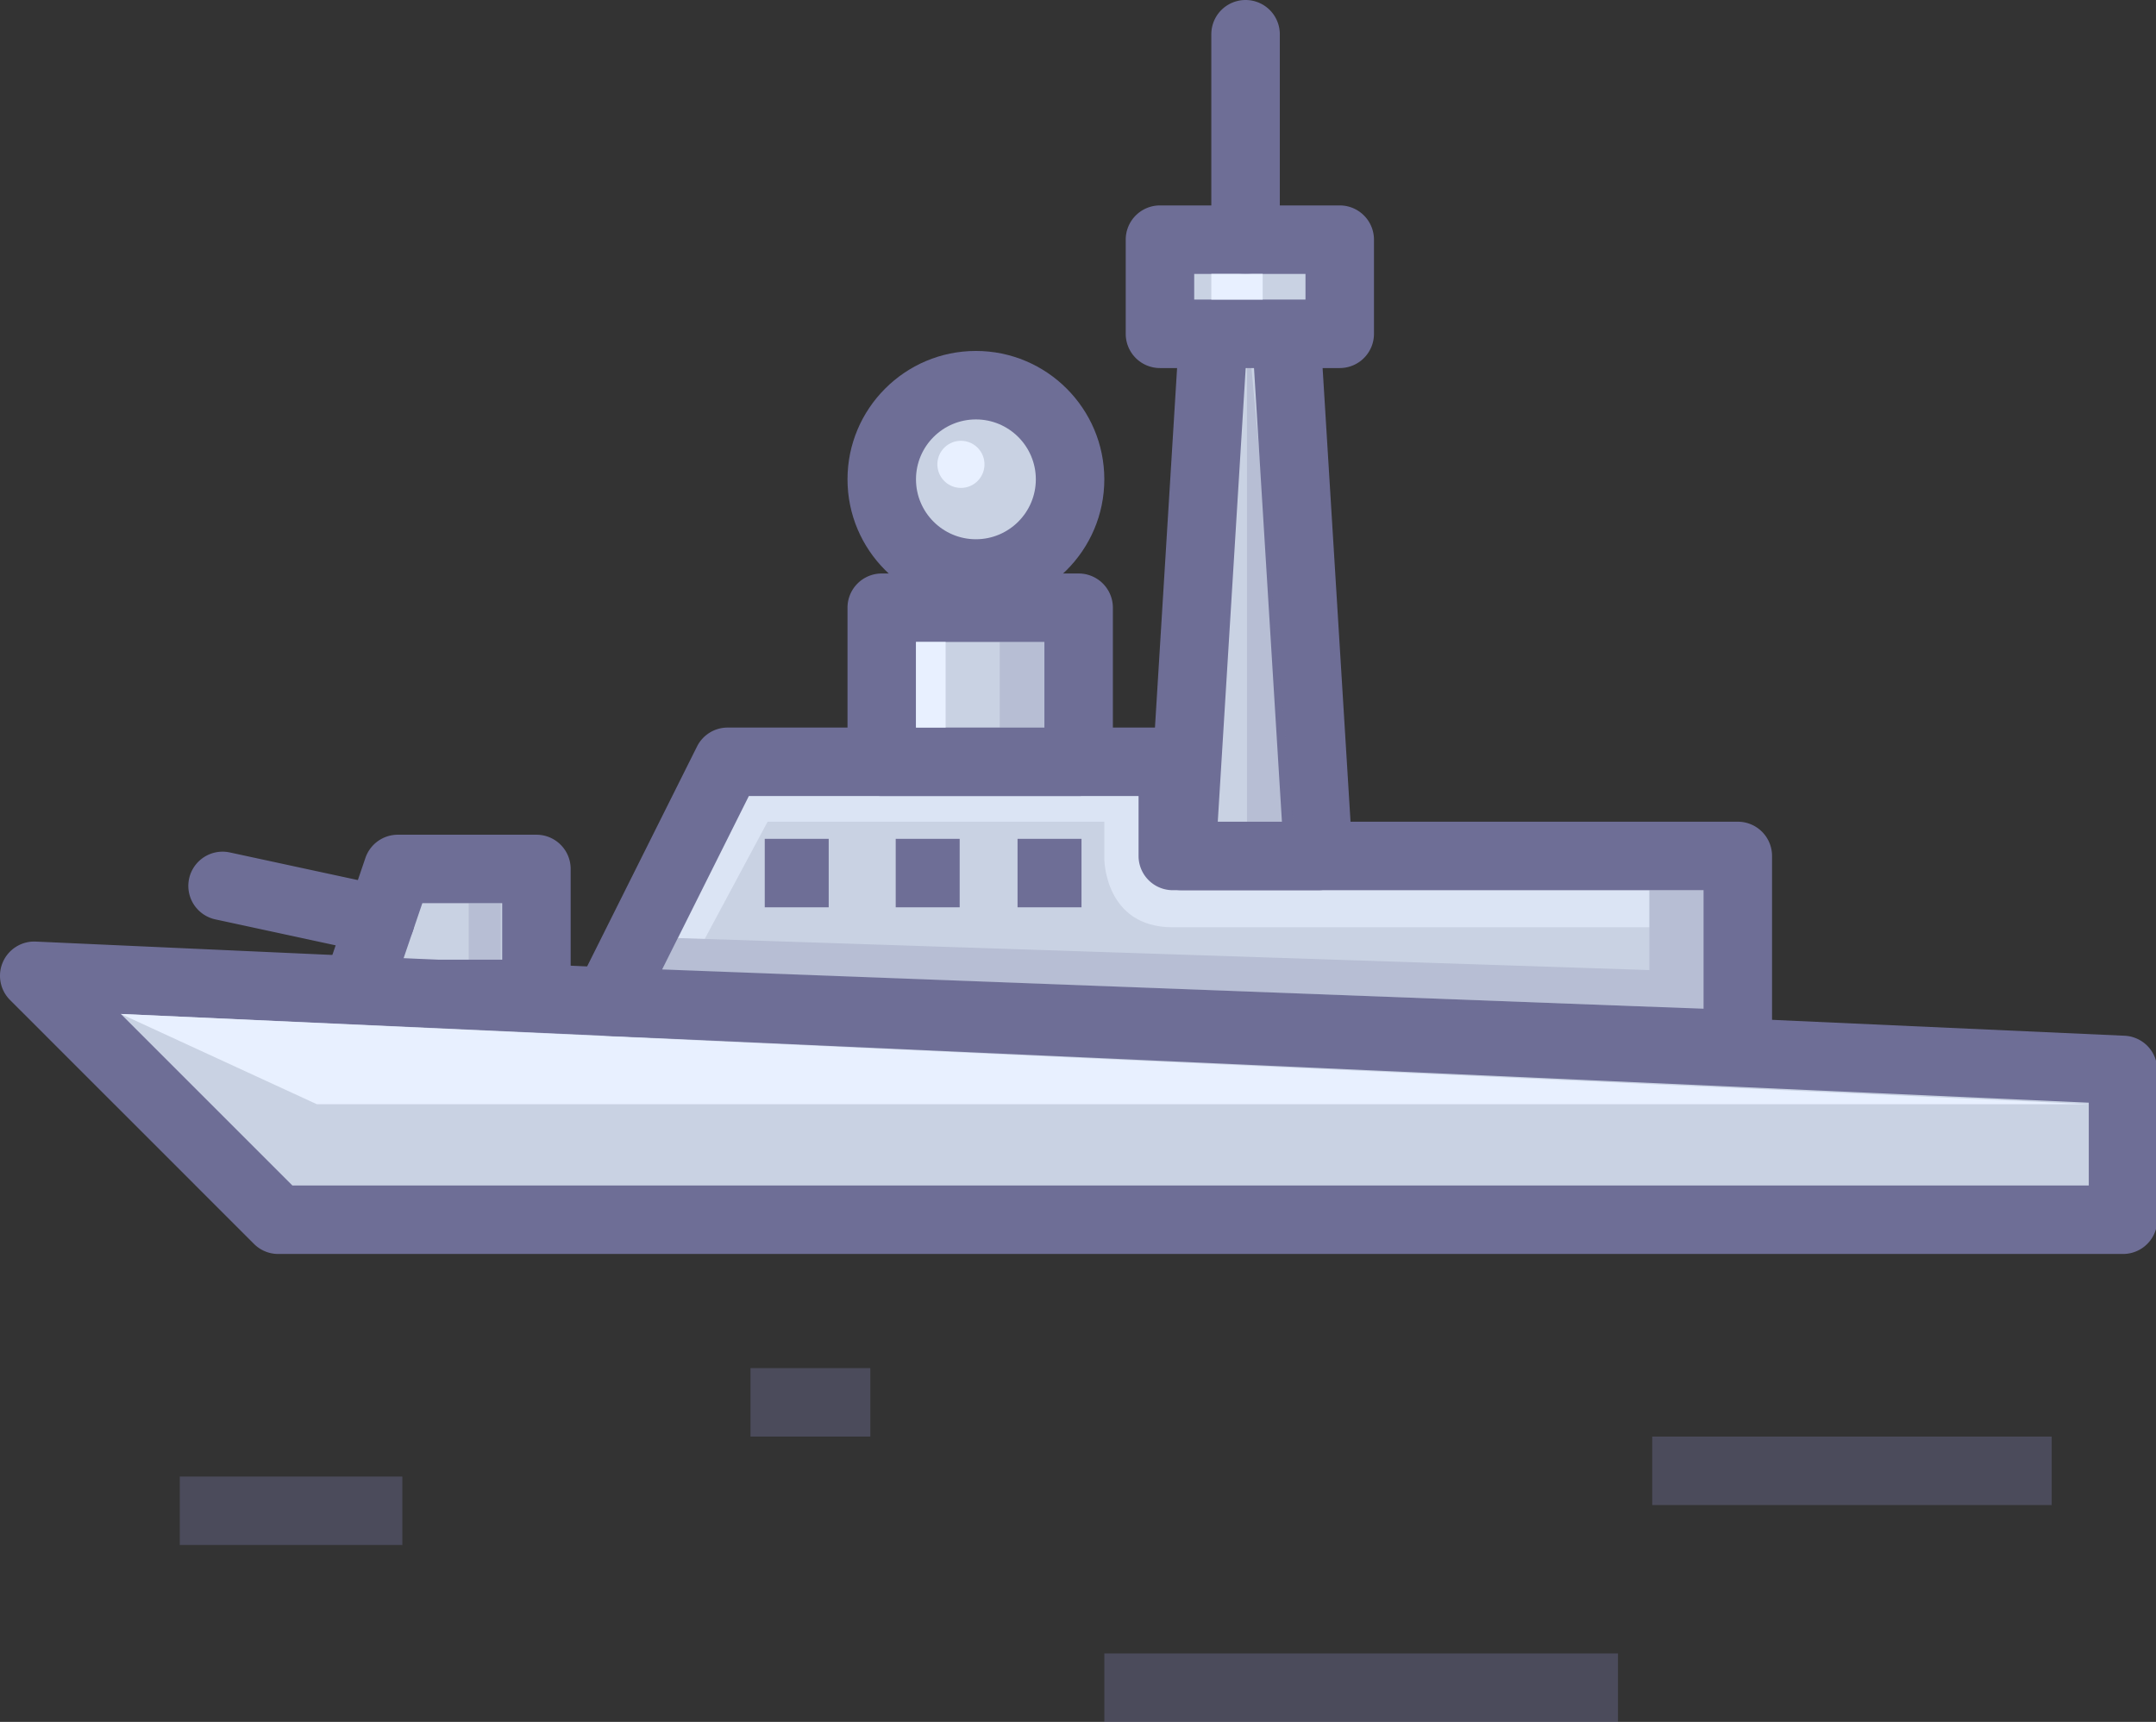 <?xml version="1.0" standalone="no"?><!DOCTYPE svg PUBLIC "-//W3C//DTD SVG 1.1//EN" "http://www.w3.org/Graphics/SVG/1.1/DTD/svg11.dtd"><svg t="1651161093781" class="icon" viewBox="0 0 1282 1024" version="1.1" xmlns="http://www.w3.org/2000/svg" p-id="1878" xmlns:xlink="http://www.w3.org/1999/xlink" width="250.391" height="200"><rect x="0" y="0" width="1282" height="1024" fill="#333333" stroke="none"/><defs><style type="text/css">@font-face { font-family: feedback-iconfont; src: url("//at.alicdn.com/t/font_1031158_u69w8yhxdu.woff2?t=1630033759944") format("woff2"), url("//at.alicdn.com/t/font_1031158_u69w8yhxdu.woff?t=1630033759944") format("woff"), url("//at.alicdn.com/t/font_1031158_u69w8yhxdu.ttf?t=1630033759944") format("truetype"); }
</style></defs><path d="M318.975 591.091H211.249l25.309-74.323h82.417z" fill="#C9D2E3" p-id="1879"></path><path d="M318.975 570.729H211.249a20.356 20.356 0 0 1 19.272 26.923l25.309-74.329a20.361 20.361 0 0 1-19.277 13.8h82.417a20.361 20.361 0 0 1-20.361-20.361v74.329a20.371 20.371 0 0 1 20.366-20.361z m0-74.323H236.558a20.366 20.366 0 0 0-19.277 13.8l-25.309 74.334a20.361 20.361 0 0 0 19.272 26.923h107.726a20.361 20.361 0 0 0 20.361-20.361V516.767c0.005-11.244-9.112-20.361-20.356-20.361z" fill="#6E6E96" p-id="1880"></path><path d="M20.362 580.294l145.073 145.073H1262.395V636.287z" fill="#C9D2E3" p-id="1881"></path><path d="M5.962 594.689l145.073 145.073A20.371 20.371 0 0 0 165.436 745.729H1262.395a20.361 20.361 0 0 0 20.361-20.361V636.287a20.371 20.371 0 0 0-19.445-20.341l-1242.033-55.993c-8.394-0.372-16.157 4.444-19.547 12.13s-1.71 16.671 4.23 22.606zM1242.034 636.287v89.08a20.361 20.361 0 0 1 20.361-20.361H165.436c5.401 0 10.578 2.148 14.4 5.966l-145.073-145.073a20.361 20.361 0 0 1-15.312 34.736l1242.033 55.993A20.366 20.366 0 0 1 1242.034 636.287z" fill="#6E6E96" p-id="1882"></path><path d="M361.407 595.672L432.677 453.037h264.696v55.993h335.96v111.987z" fill="#C9D2E3" p-id="1883"></path><path d="M419.045 558.38L456.433 488.669H656.65v22.056s0 40.722 40.722 40.722h283.362V529.391H702.462l-25.451-55.993H445.265l-42.199 84.453 15.978 0.529z" fill="#E8F0FF" opacity=".6" p-id="1884"></path><path d="M379.62 604.773l71.269-142.635A20.351 20.351 0 0 1 432.677 473.398h264.696a20.361 20.361 0 0 1-20.361-20.361v55.993a20.361 20.361 0 0 0 20.361 20.361h335.96a20.361 20.361 0 0 1-20.361-20.361v111.987a20.31 20.31 0 0 1 6.246-14.665 20.341 20.341 0 0 1 14.884-5.676l-671.919-25.345a20.382 20.382 0 0 1 16.752 9.967 20.371 20.371 0 0 1 0.687 19.475zM1053.693 621.016v-111.987a20.361 20.361 0 0 0-20.361-20.361h-335.96a20.361 20.361 0 0 1 20.361 20.361V453.037a20.361 20.361 0 0 0-20.361-20.361H432.677a20.351 20.351 0 0 0-18.213 11.26l-71.269 142.635a20.371 20.371 0 0 0 17.45 29.447l671.919 25.345a20.336 20.336 0 0 0 14.894-5.686A20.326 20.326 0 0 0 1053.693 621.016z" fill="#6E6E96" p-id="1885"></path><path d="M524.302 361.411h117.077v91.625h-117.077z" fill="#C9D2E3" p-id="1886"></path><path d="M641.379 432.675h-117.077a20.361 20.361 0 0 1 20.361 20.361V361.411a20.361 20.361 0 0 1-20.361 20.361h117.077a20.361 20.361 0 0 1-20.361-20.361v91.625a20.361 20.361 0 0 1 20.361-20.361z m0-91.625h-117.077a20.361 20.361 0 0 0-20.361 20.361v91.625a20.361 20.361 0 0 0 20.361 20.361h117.077a20.361 20.361 0 0 0 20.361-20.361V361.411a20.361 20.361 0 0 0-20.361-20.361z" fill="#6E6E96" p-id="1887"></path><path d="M580.295 285.057m-55.993 0a55.993 55.993 0 1 0 111.987 0 55.993 55.993 0 1 0-111.987 0Z" fill="#C9D2E3" p-id="1888"></path><path d="M615.927 285.057c0 19.643-15.984 35.632-35.632 35.632s-35.632-15.989-35.632-35.632c0-19.649 15.984-35.632 35.632-35.632s35.632 15.984 35.632 35.632z m-35.632-76.354c-42.102 0-76.354 34.253-76.354 76.354s34.253 76.354 76.354 76.354 76.354-34.253 76.354-76.354-34.253-76.354-76.354-76.354z" fill="#6E6E96" p-id="1889"></path><path d="M783.907 509.03h-81.445l20.361-330.869h40.722z" fill="#C9D2E3" p-id="1890"></path><path d="M783.907 488.669h-81.445a20.361 20.361 0 0 1 20.32 21.613l20.361-330.869A20.366 20.366 0 0 1 722.824 198.522h40.722a20.366 20.366 0 0 1-20.32-19.109l20.361 330.869A20.346 20.346 0 0 1 783.907 488.669z m-20.361-330.869h-40.722a20.366 20.366 0 0 0-20.32 19.109l-20.361 330.869A20.346 20.346 0 0 0 702.462 529.391h81.445a20.361 20.361 0 0 0 20.32-21.613l-20.361-330.869A20.366 20.366 0 0 0 763.546 157.799z" fill="#6E6E96" p-id="1891"></path><path d="M689.737 142.528h106.896v55.993h-106.896z" fill="#C9D2E3" p-id="1892"></path><path d="M796.633 178.16h-106.896a20.361 20.361 0 0 1 20.361 20.361V142.528a20.361 20.361 0 0 1-20.361 20.361h106.896a20.361 20.361 0 0 1-20.361-20.361v55.993a20.361 20.361 0 0 1 20.361-20.361z m0-55.993h-106.896a20.361 20.361 0 0 0-20.361 20.361v55.993a20.361 20.361 0 0 0 20.361 20.361h106.896a20.361 20.361 0 0 0 20.361-20.361V142.528a20.361 20.361 0 0 0-20.361-20.361z" fill="#6E6E96" p-id="1893"></path><path d="M761.001 142.528V20.361a20.361 20.361 0 0 0-40.722 0v122.167a20.361 20.361 0 0 0 40.722 0zM230.52 527.202l-93.875-20.259a20.361 20.361 0 0 0-8.592 39.806l93.875 20.259a20.361 20.361 0 0 0 8.592-39.806zM605.049 498.849h38.03v40.722h-38.03zM532.609 498.849h38.035v40.722h-38.035zM454.738 498.849h38.03v40.722h-38.03z" fill="#6E6E96" p-id="1894"></path><path d="M71.861 602.997L188.342 656.648h1053.692zM544.663 381.772h17.633v50.903H544.663z" fill="#E8F0FF" p-id="1895"></path><path d="M594.467 381.772H621.018v50.903h-26.551zM980.734 529.391h38.483v76.96h-38.483zM403.066 557.851l577.667 19.048v21.756l-587.105-21.914z" fill="#6E6E96" opacity=".2" p-id="1896"></path><path d="M571.387 276.149m-13.998 0a13.998 13.998 0 1 0 27.997 0 13.998 13.998 0 1 0-27.997 0Z" fill="#E8F0FF" p-id="1897"></path><path d="M741.49 190.036V488.669h27.584z" fill="#6E6E96" opacity=".2" p-id="1898"></path><path d="M720.278 162.89h30.542v15.271h-30.542z" fill="#E8F0FF" p-id="1899"></path><path d="M278.695 537.128h19.089v34.253h-19.089z" fill="#6E6E96" opacity=".2" p-id="1900"></path><path d="M982.429 854.32h237.549v40.722H982.429zM656.65 983.278h305.418v40.722h-305.418zM106.897 878.076h132.348v40.722H106.897zM446.252 813.598h71.264v40.722h-71.264z" fill="#6E6E96" opacity=".4" p-id="1901"></path></svg>